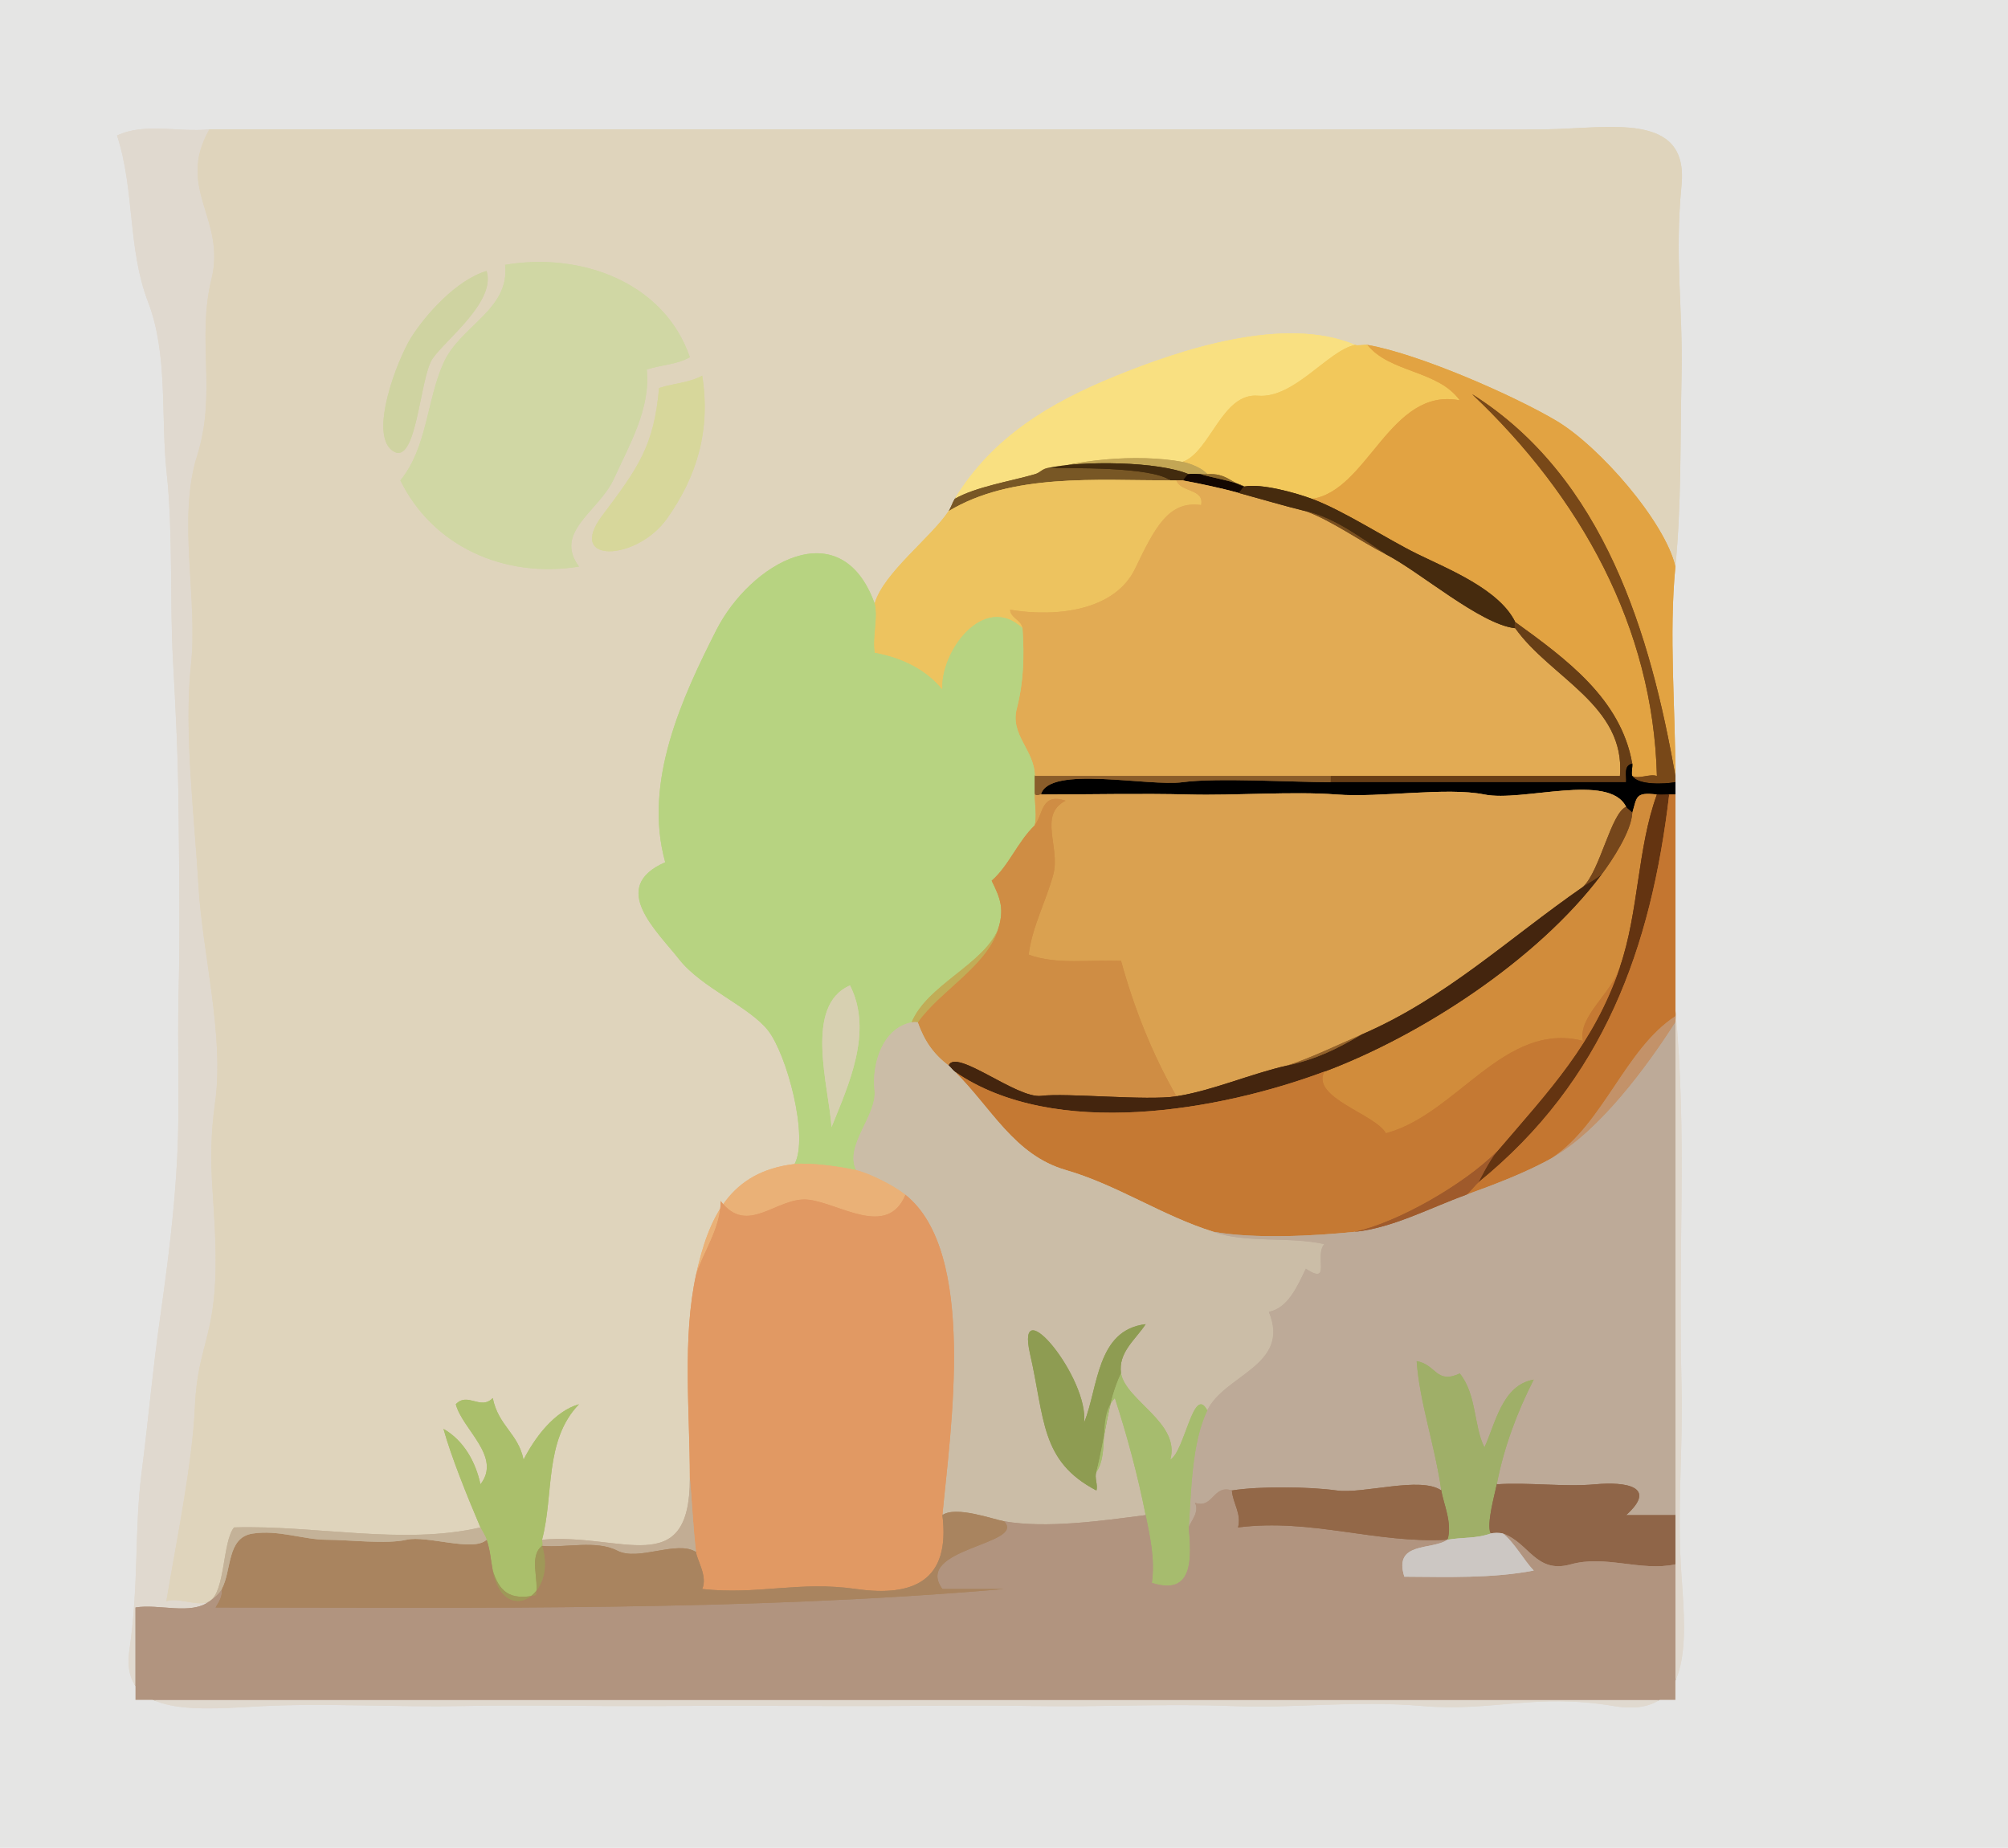 <svg xmlns="http://www.w3.org/2000/svg" xmlns:v="https://svgstorm.com"
viewBox = "0 0 326 300"
width="326"
height="300">
<g fill="None" fill-opacity="0.0" stroke="#E5E5E4" stroke-opacity="1.00" stroke-width="0.3"><path d="
M 0.00 300.00 
L 326.00 300.00
L 326.00 0.00
L 0.00 0.00
L 0.00 300.00
M 272.00 92.00 
C 270.93 103.10 272.00 114.84 272.00 126.00
C 272.00 126.50 272.00 127.00 272.00 127.00
C 272.00 127.50 272.00 128.50 272.00 129.00
C 272.00 140.67 272.00 152.33 272.00 164.00
C 272.92 173.51 273.10 183.70 273.00 194.00 C 272.90 204.30 272.75 214.52 273.00 225.00 C 273.25 235.48 272.23 245.25 273.00 256.00 C 273.77 266.75 274.75 279.14 262.00 277.00 C 249.25 274.86 242.45 277.96 231.00 277.00 C 219.55 276.04 210.90 277.41 200.00 277.00 C 189.10 276.59 178.64 277.18 168.00 277.00 C 157.36 276.82 147.45 277.04 137.00 277.00 C 126.55 276.96 116.34 276.94 106.00 277.00 C 95.66 277.06 85.24 276.79 75.00 277.00 C 64.76 277.21 52.98 276.52 43.00 277.00 C 33.02 277.48 19.40 279.20 21.00 268.00 C 22.60 256.80 21.78 248.55 23.00 239.00 C 24.22 229.45 24.69 223.18 25.99 213.99 C 27.29 204.80 28.34 196.49 28.78 187.78 C 29.21 179.07 28.77 170.39 29.00 161.00 C 29.23 151.61 29.09 141.45 29.00 132.00 C 28.91 122.55 28.57 116.30 28.07 106.92 C 27.56 97.53 28.09 86.24 27.07 76.93 C 26.06 67.61 27.34 57.60 24.02 48.98 C 20.71 40.35 21.89 30.86 19.00 22.00
C 23.52 19.87 29.06 21.52 34.00 21.00
C 44.33 21.00 54.67 21.00 65.00 21.00 C 75.33 21.00 85.67 21.00 96.00 21.00 C 106.33 21.00 116.68 21.01 127.00 21.00 C 137.32 20.99 147.69 21.01 158.00 21.00 C 168.31 20.99 178.72 21.02 189.00 21.00 C 199.28 20.98 209.78 21.06 220.00 21.00 C 230.22 20.94 240.92 21.12 251.00 21.00 C 261.08 20.88 274.15 17.98 273.00 30.00 C 271.85 42.02 273.24 49.81 273.00 61.00 C 272.76 72.19 272.99 81.79 272.00 92.00 Z"/>
</g>
<g fill="None" fill-opacity="0.0" stroke="#E0D9CF" stroke-opacity="1.00" stroke-width="0.3"><path d="
M 272.00 164.00 
C 272.00 164.50 272.00 165.00 272.00 165.00
C 272.00 165.50 272.00 166.00 272.00 166.00
C 272.00 192.67 272.00 219.33 272.00 246.00
C 272.00 248.67 272.00 251.33 272.00 254.00
C 272.00 261.33 272.00 268.67 272.00 276.00
C 188.67 276.00 105.33 276.00 22.00 276.00
C 22.00 271.00 22.00 266.00 22.00 261.00
C 25.83 260.37 30.99 262.28 34.00 260.00
C 32.24 261.00 28.91 259.25 27.00 260.00
C 28.61 250.39 31.24 237.70 31.65 228.31 C 32.05 218.91 34.85 217.12 35.00 206.00 C 35.14 194.87 33.42 189.74 34.93 178.93 C 36.44 168.12 32.82 154.50 32.22 143.78 C 31.62 133.06 29.83 118.81 31.00 108.00 C 32.17 97.19 28.77 84.21 32.00 74.00 C 35.23 63.79 31.91 55.20 34.33 45.33 C 36.74 35.46 28.51 30.65 34.00 21.00
C 29.06 21.52 23.52 19.87 19.00 22.00
C 21.89 30.86 20.71 40.35 24.02 48.98 C 27.34 57.60 26.06 67.61 27.07 76.93 C 28.09 86.24 27.56 97.53 28.07 106.92 C 28.57 116.30 28.91 122.55 29.00 132.00 C 29.09 141.45 29.23 151.61 29.00 161.00 C 28.77 170.39 29.21 179.07 28.78 187.78 C 28.34 196.49 27.29 204.80 25.99 213.99 C 24.69 223.18 24.22 229.45 23.00 239.00 C 21.78 248.55 22.60 256.80 21.00 268.00 C 19.40 279.20 33.02 277.48 43.00 277.00 C 52.98 276.52 64.76 277.21 75.00 277.00 C 85.24 276.79 95.66 277.06 106.00 277.00 C 116.34 276.94 126.55 276.96 137.00 277.00 C 147.45 277.04 157.36 276.82 168.00 277.00 C 178.64 277.18 189.10 276.59 200.00 277.00 C 210.90 277.41 219.55 276.04 231.00 277.00 C 242.45 277.96 249.25 274.86 262.00 277.00 C 274.75 279.14 273.77 266.75 273.00 256.00 C 272.23 245.25 273.25 235.48 273.00 225.00 C 272.75 214.52 272.90 204.30 273.00 194.00 C 273.10 183.70 272.92 173.51 272.00 164.00 Z"/>
</g>
<g fill="None" fill-opacity="0.0" stroke="#DFD4BC" stroke-opacity="1.00" stroke-width="0.3"><path d="
M 34.00 260.00 
C 36.58 258.53 36.12 250.26 38.00 248.00
C 51.18 247.60 65.43 250.92 78.00 248.00
C 75.84 242.93 73.22 236.42 72.00 232.00
C 75.34 233.90 77.25 237.46 78.00 241.00
C 81.52 236.51 75.07 232.11 74.00 228.00
C 75.94 225.95 78.00 229.04 80.00 227.00
C 80.93 231.55 84.11 232.69 85.00 237.00
C 86.83 233.40 90.03 229.12 94.00 228.00
C 88.32 233.89 89.95 242.65 88.00 250.00
C 100.81 248.84 112.00 256.79 112.00 240.00
C 112.00 229.24 110.76 217.27 113.00 207.00
C 115.04 197.64 118.52 190.21 129.00 189.00
C 131.35 184.59 127.73 171.18 124.69 167.31 C 121.66 163.44 113.86 160.37 110.25 155.75 C 106.64 151.14 98.74 144.04 108.00 140.00
C 104.36 126.96 110.79 113.16 116.30 102.30 C 121.82 91.45 136.53 82.85 142.00 98.00
C 143.39 93.08 151.12 87.31 154.00 83.00
C 154.42 82.37 154.62 81.62 155.00 81.00
C 161.14 70.91 170.58 65.35 181.08 61.08 C 191.57 56.80 208.53 51.13 220.00 56.00
C 220.42 56.18 221.51 55.92 222.00 56.00
C 230.33 57.45 245.68 64.17 252.68 68.32 C 259.68 72.48 270.33 84.72 272.00 92.00
C 272.99 81.79 272.76 72.19 273.00 61.00 C 273.24 49.81 271.85 42.02 273.00 30.00 C 274.15 17.98 261.08 20.88 251.00 21.00 C 240.92 21.12 230.22 20.94 220.00 21.00 C 209.78 21.06 199.28 20.98 189.00 21.00 C 178.72 21.02 168.31 20.99 158.00 21.00 C 147.69 21.01 137.32 20.99 127.00 21.00 C 116.68 21.01 106.33 21.00 96.00 21.00 C 85.67 21.00 75.33 21.00 65.00 21.00 C 54.67 21.00 44.33 21.00 34.00 21.00
C 28.51 30.65 36.74 35.46 34.33 45.33 C 31.91 55.20 35.23 63.79 32.00 74.00 C 28.77 84.21 32.17 97.19 31.00 108.00 C 29.83 118.81 31.62 133.06 32.22 143.78 C 32.82 154.50 36.44 168.12 34.93 178.93 C 33.42 189.74 35.14 194.87 35.00 206.00 C 34.85 217.12 32.05 218.91 31.65 228.31 C 31.24 237.70 28.61 250.39 27.00 260.00
C 28.91 259.25 32.24 261.00 34.00 260.00
M 112.00 58.00 
C 109.83 59.23 107.32 59.22 105.00 60.00
C 105.68 66.34 102.10 72.36 99.69 77.69 C 97.29 83.03 89.81 86.30 94.00 92.00
C 81.78 93.95 70.23 88.66 65.00 78.00
C 69.36 72.66 69.26 65.09 71.98 58.98 C 74.69 52.86 82.81 50.31 82.00 43.00
C 94.45 40.89 107.85 45.91 112.00 58.00
M 79.00 44.00 
C 80.53 49.00 72.36 55.12 70.23 58.23 C 68.10 61.34 67.69 75.91 63.75 73.20 C 59.82 70.48 64.52 58.35 66.77 54.77 C 69.02 51.20 74.07 45.44 79.00 44.00
M 114.00 61.00 
C 115.41 69.87 113.13 77.40 108.25 84.25 C 103.36 91.09 91.87 91.60 97.75 83.75 C 103.64 75.91 106.17 72.42 107.00 63.00
C 109.29 62.24 111.81 62.19 114.00 61.00 Z"/>
</g>
<g fill="None" fill-opacity="0.0" stroke="#D0D7A4" stroke-opacity="1.00" stroke-width="0.3"><path d="
M 112.00 58.00 
C 107.85 45.91 94.45 40.89 82.00 43.00
C 82.81 50.31 74.69 52.86 71.98 58.98 C 69.26 65.09 69.36 72.66 65.00 78.00
C 70.23 88.66 81.78 93.95 94.00 92.00
C 89.81 86.30 97.29 83.03 99.69 77.69 C 102.10 72.36 105.68 66.34 105.00 60.00
C 107.32 59.22 109.83 59.23 112.00 58.00 Z"/>
</g>
<g fill="None" fill-opacity="0.0" stroke="#CFD3A1" stroke-opacity="1.00" stroke-width="0.3"><path d="
M 79.00 44.00 
C 74.07 45.44 69.02 51.20 66.77 54.77 C 64.52 58.35 59.82 70.48 63.75 73.20 C 67.69 75.91 68.10 61.34 70.23 58.23 C 72.36 55.12 80.53 49.00 79.00 44.00 Z"/>
</g>
<g fill="None" fill-opacity="0.0" stroke="#F9E081" stroke-opacity="1.00" stroke-width="0.3"><path d="
M 155.00 81.00 
C 158.43 79.03 164.12 78.13 168.00 77.00
C 174.06 74.65 184.55 73.62 192.00 75.00
C 196.54 73.32 198.38 63.75 204.25 64.25 C 210.12 64.74 215.56 56.94 220.00 56.00
C 208.53 51.13 191.57 56.80 181.08 61.08 C 170.58 65.35 161.14 70.91 155.00 81.00 Z"/>
</g>
<g fill="None" fill-opacity="0.0" stroke="#F2C85B" stroke-opacity="1.00" stroke-width="0.3"><path d="
M 192.00 75.00 
C 193.25 75.23 195.31 76.06 196.00 77.00
C 199.01 76.77 199.86 78.38 202.00 79.00
C 204.78 78.45 210.40 80.03 213.00 81.00
C 222.11 79.68 225.67 62.79 237.00 65.00
C 233.43 60.07 225.68 60.56 222.00 56.00
C 221.51 55.92 220.42 56.18 220.00 56.00
C 215.56 56.94 210.12 64.74 204.25 64.25 C 198.38 63.75 196.54 73.32 192.00 75.00 Z"/>
</g>
<g fill="None" fill-opacity="0.0" stroke="#E2A342" stroke-opacity="1.00" stroke-width="0.3"><path d="
M 213.00 81.00 
C 218.23 82.95 225.02 87.44 230.07 89.93 C 235.13 92.41 243.40 95.68 246.00 101.00
C 254.28 107.00 263.17 113.49 265.00 124.00
C 265.08 124.49 264.77 125.65 265.00 126.00
C 266.03 126.56 267.90 125.57 269.00 126.00
C 268.40 101.81 256.58 80.62 239.00 64.00
C 260.53 77.58 268.00 103.22 272.00 126.00
C 272.00 114.84 270.93 103.10 272.00 92.00
C 270.33 84.72 259.68 72.48 252.68 68.32 C 245.68 64.17 230.33 57.45 222.00 56.00
C 225.68 60.56 233.43 60.07 237.00 65.00
C 225.67 62.79 222.11 79.68 213.00 81.00 Z"/>
</g>
<g fill="None" fill-opacity="0.0" stroke="#D7D79B" stroke-opacity="1.00" stroke-width="0.3"><path d="
M 114.00 61.00 
C 111.81 62.19 109.29 62.24 107.00 63.00
C 106.17 72.42 103.64 75.91 97.75 83.75 C 91.87 91.60 103.36 91.09 108.25 84.25 C 113.13 77.40 115.41 69.87 114.00 61.00 Z"/>
</g>
<g fill="None" fill-opacity="0.0" stroke="#784818" stroke-opacity="1.00" stroke-width="0.3"><path d="
M 265.00 126.00 
C 265.98 127.51 270.24 127.32 272.00 127.00
C 272.00 127.00 272.00 126.50 272.00 126.00
C 268.00 103.22 260.53 77.58 239.00 64.00
C 256.58 80.62 268.40 101.81 269.00 126.00
C 267.90 125.57 266.03 126.56 265.00 126.00 Z"/>
</g>
<g fill="None" fill-opacity="0.0" stroke="#C3A655" stroke-opacity="1.00" stroke-width="0.3"><path d="
M 168.00 77.00 
C 168.80 76.77 169.15 76.18 170.00 76.00
C 175.81 74.76 188.09 74.91 193.00 77.00
C 193.47 76.88 194.50 77.00 195.00 77.00
C 195.50 77.00 196.00 77.00 196.00 77.00
C 195.31 76.06 193.25 75.23 192.00 75.00
C 184.55 73.62 174.06 74.65 168.00 77.00 Z"/>
</g>
<g fill="None" fill-opacity="0.0" stroke="#785725" stroke-opacity="1.00" stroke-width="0.3"><path d="
M 168.00 77.00 
C 164.12 78.13 158.43 79.03 155.00 81.00
C 154.62 81.62 154.42 82.37 154.00 83.00
C 164.21 76.81 178.00 78.00 190.00 78.00
C 186.93 75.73 173.65 76.03 170.00 76.00
C 169.15 76.18 168.80 76.77 168.00 77.00 Z"/>
</g>
<g fill="None" fill-opacity="0.0" stroke="#422B0E" stroke-opacity="1.00" stroke-width="0.3"><path d="
M 190.00 78.00 
C 190.50 78.00 191.00 78.00 191.00 78.00
C 191.50 78.00 192.00 78.00 192.00 78.00
C 192.26 77.88 192.65 77.09 193.00 77.00
C 188.09 74.91 175.81 74.76 170.00 76.00
C 173.65 76.03 186.93 75.73 190.00 78.00 Z"/>
</g>
<g fill="None" fill-opacity="0.0" stroke="#140701" stroke-opacity="1.00" stroke-width="0.3"><path d="
M 192.00 78.00 
C 194.93 78.55 198.08 79.21 201.00 80.00
C 201.34 79.99 201.78 79.04 202.00 79.00
C 200.65 78.16 196.38 77.48 195.00 77.00
C 194.50 77.00 193.47 76.88 193.00 77.00
C 192.65 77.09 192.26 77.88 192.00 78.00 Z"/>
</g>
<g fill="None" fill-opacity="0.0" stroke="#8A672A" stroke-opacity="1.00" stroke-width="0.3"><path d="
M 202.00 79.00 
C 199.86 78.38 199.01 76.77 196.00 77.00
C 196.00 77.00 195.50 77.00 195.00 77.00
C 196.38 77.48 200.65 78.16 202.00 79.00 Z"/>
</g>
<g fill="None" fill-opacity="0.0" stroke="#EDC35F" stroke-opacity="1.00" stroke-width="0.3"><path d="
M 154.00 83.00 
C 151.12 87.31 143.39 93.08 142.00 98.00
C 142.56 100.54 141.58 103.43 142.00 106.00
C 146.72 106.86 150.51 108.91 153.00 112.00
C 152.61 105.81 159.72 96.14 166.00 102.00
C 165.91 100.73 164.00 100.30 164.00 99.00
C 171.66 100.28 181.06 99.09 184.30 92.30 C 187.55 85.52 189.78 81.27 195.00 82.00
C 195.57 79.32 191.64 79.96 191.00 78.00
C 191.00 78.00 190.50 78.00 190.00 78.00
C 178.00 78.00 164.21 76.81 154.00 83.00 Z"/>
</g>
<g fill="None" fill-opacity="0.0" stroke="#E2AB54" stroke-opacity="1.00" stroke-width="0.3"><path d="
M 166.00 102.00 
C 166.32 106.58 166.18 110.79 165.07 115.07 C 163.96 119.36 167.98 121.81 168.00 126.00
C 184.00 126.00 200.00 126.00 216.00 126.00
C 231.67 126.00 247.33 126.00 263.00 126.00
C 263.95 114.52 251.70 110.05 246.00 102.00
C 240.34 101.40 230.50 92.81 225.00 90.00
C 220.91 87.91 216.02 84.43 212.00 83.00
C 208.32 82.10 204.31 80.90 201.00 80.00
C 198.08 79.21 194.93 78.55 192.00 78.00
C 192.00 78.00 191.50 78.00 191.00 78.00
C 191.64 79.96 195.57 79.32 195.00 82.00
C 189.78 81.27 187.55 85.52 184.30 92.30 C 181.06 99.09 171.66 100.28 164.00 99.00
C 164.00 100.30 165.91 100.73 166.00 102.00 Z"/>
</g>
<g fill="None" fill-opacity="0.0" stroke="#462B0E" stroke-opacity="1.00" stroke-width="0.3"><path d="
M 201.00 80.00 
C 204.31 80.90 208.32 82.10 212.00 83.00
C 216.97 84.21 220.98 87.43 225.00 90.00
C 230.50 92.81 240.34 101.40 246.00 102.00
C 245.80 101.60 246.00 101.00 246.00 101.00
C 243.40 95.68 235.13 92.41 230.07 89.93 C 225.02 87.44 218.23 82.95 213.00 81.00
C 210.40 80.03 204.78 78.45 202.00 79.00
C 201.78 79.04 201.34 79.99 201.00 80.00 Z"/>
</g>
<g fill="None" fill-opacity="0.0" stroke="#784E1F" stroke-opacity="1.00" stroke-width="0.3"><path d="
M 225.00 90.00 
C 220.98 87.43 216.97 84.21 212.00 83.00
C 216.02 84.43 220.91 87.91 225.00 90.00 Z"/>
</g>
<g fill="None" fill-opacity="0.0" stroke="#B7D381" stroke-opacity="1.00" stroke-width="0.3"><path d="
M 129.00 189.00 
C 131.32 188.73 136.51 189.40 139.00 190.00
C 137.03 185.93 142.43 181.17 141.98 176.98 C 141.52 172.78 143.26 166.92 148.00 166.00
C 150.51 159.97 159.48 156.68 162.00 151.00
C 163.08 147.73 162.49 145.98 161.00 143.00
C 163.78 140.58 165.21 136.68 168.00 134.00
C 168.35 132.53 168.00 130.52 168.00 129.00
C 168.00 128.00 168.01 127.00 168.00 126.00
C 167.98 121.81 163.96 119.36 165.07 115.07 C 166.18 110.79 166.32 106.58 166.00 102.00
C 159.72 96.14 152.61 105.81 153.00 112.00
C 150.51 108.91 146.72 106.86 142.00 106.00
C 141.58 103.43 142.56 100.54 142.00 98.00
C 136.53 82.85 121.82 91.45 116.30 102.30 C 110.79 113.16 104.36 126.96 108.00 140.00
C 98.74 144.04 106.64 151.14 110.25 155.75 C 113.86 160.37 121.66 163.44 124.69 167.31 C 127.73 171.18 131.35 184.59 129.00 189.00
M 138.00 160.00 
C 141.79 167.50 137.77 176.11 135.00 183.00
C 134.56 176.33 130.47 163.26 138.00 160.00 Z"/>
</g>
<g fill="None" fill-opacity="0.0" stroke="#673E16" stroke-opacity="1.00" stroke-width="0.3"><path d="
M 246.00 102.00 
C 251.70 110.05 263.95 114.52 263.00 126.00
C 247.33 126.00 231.67 126.00 216.00 126.00
C 216.04 126.00 216.00 127.00 216.00 127.00
C 232.00 127.00 248.00 127.00 264.00 127.00
C 264.11 126.00 263.53 124.27 265.00 124.00
C 263.17 113.49 254.28 107.00 246.00 101.00
C 246.00 101.00 245.80 101.60 246.00 102.00 Z"/>
</g>
<g fill="None" fill-opacity="0.0" stroke="#000000" stroke-opacity="1.00" stroke-width="0.3"><path d="
M 216.00 127.00 
C 209.84 127.00 197.55 126.25 192.00 127.00 C 186.45 127.75 170.28 124.20 169.00 129.00
C 176.67 129.00 185.44 128.80 193.00 129.00 C 200.56 129.20 209.84 128.45 217.00 129.00 C 224.16 129.55 234.80 127.75 241.00 129.00 C 247.20 130.25 261.22 125.40 264.00 131.00
C 264.17 131.33 265.01 131.85 265.00 132.00
C 265.79 129.39 265.44 128.58 269.00 129.00
C 269.49 129.06 270.50 129.00 271.00 129.00
C 271.50 129.00 272.00 129.00 272.00 129.00
C 272.00 128.50 272.00 127.50 272.00 127.00
C 270.24 127.32 265.98 127.51 265.00 126.00
C 264.77 125.65 265.08 124.49 265.00 124.00
C 263.53 124.27 264.11 126.00 264.00 127.00
C 248.00 127.00 232.00 127.00 216.00 127.00 Z"/>
</g>
<g fill="None" fill-opacity="0.0" stroke="#8A5D2A" stroke-opacity="1.00" stroke-width="0.3"><path d="
M 168.00 129.00 
C 168.27 129.25 169.00 129.00 169.00 129.00
C 170.28 124.20 186.45 127.75 192.00 127.00 C 197.55 126.25 209.84 127.00 216.00 127.00
C 216.00 127.00 216.04 126.00 216.00 126.00
C 200.00 126.00 184.00 126.00 168.00 126.00
C 168.01 127.00 168.00 128.00 168.00 129.00 Z"/>
</g>
<g fill="None" fill-opacity="0.0" stroke="#DAA150" stroke-opacity="1.00" stroke-width="0.3"><path d="
M 168.00 134.00 
C 169.41 132.11 169.03 128.69 173.00 130.00
C 168.51 132.33 172.20 137.59 171.00 142.00 C 169.80 146.41 167.60 150.37 167.00 155.00
C 171.63 156.71 176.99 155.76 182.00 156.00
C 184.12 163.67 187.02 171.05 191.00 178.00
C 196.93 177.06 203.05 174.34 209.00 173.00
C 212.71 171.83 217.18 169.65 221.00 168.00
C 234.77 162.06 244.80 152.46 257.00 144.00
C 259.78 141.38 261.54 132.02 264.00 131.00
C 261.22 125.40 247.20 130.25 241.00 129.00 C 234.80 127.75 224.16 129.55 217.00 129.00 C 209.84 128.45 200.56 129.20 193.00 129.00 C 185.44 128.80 176.67 129.00 169.00 129.00
C 169.00 129.00 168.27 129.25 168.00 129.00
C 168.00 130.52 168.35 132.53 168.00 134.00 Z"/>
</g>
<g fill="None" fill-opacity="0.0" stroke="#D18C3B" stroke-opacity="1.00" stroke-width="0.3"><path d="
M 265.00 132.00 
C 264.84 135.00 261.71 139.72 260.00 142.00
C 249.49 155.99 230.46 168.22 215.00 174.00
C 212.81 178.23 223.32 180.91 225.00 184.00
C 236.55 180.93 244.20 165.75 257.00 169.00
C 256.13 165.10 261.68 161.24 263.00 157.00
C 266.07 148.03 265.82 137.69 269.00 129.00
C 265.44 128.58 265.79 129.39 265.00 132.00 Z"/>
</g>
<g fill="None" fill-opacity="0.0" stroke="#643411" stroke-opacity="1.00" stroke-width="0.3"><path d="
M 263.00 157.00 
C 258.73 169.49 251.67 176.86 243.00 187.00
C 241.78 188.42 240.12 191.82 240.00 192.00
C 260.41 175.44 268.06 153.90 271.00 129.00
C 270.50 129.00 269.49 129.06 269.00 129.00
C 265.82 137.69 266.07 148.03 263.00 157.00 Z"/>
</g>
<g fill="None" fill-opacity="0.0" stroke="#C47630" stroke-opacity="1.00" stroke-width="0.3"><path d="
M 240.00 192.00 
C 239.46 192.44 238.57 193.67 238.00 194.00
C 242.47 192.39 247.88 190.34 252.00 188.00
C 260.37 182.37 263.92 170.26 272.00 165.00
C 272.00 165.00 272.00 164.50 272.00 164.00
C 272.00 152.33 272.00 140.67 272.00 129.00
C 272.00 129.00 271.50 129.00 271.00 129.00
C 268.06 153.90 260.41 175.44 240.00 192.00 Z"/>
</g>
<g fill="None" fill-opacity="0.0" stroke="#CF8D44" stroke-opacity="1.00" stroke-width="0.3"><path d="
M 168.00 134.00 
C 165.21 136.68 163.78 140.58 161.00 143.00
C 162.49 145.98 163.08 147.73 162.00 151.00
C 160.02 156.99 152.54 160.93 149.00 166.00
C 150.04 168.91 151.46 171.09 154.00 173.00
C 155.21 170.14 165.08 178.44 169.07 177.93 C 173.07 177.41 186.22 178.76 191.00 178.00
C 187.02 171.05 184.12 163.67 182.00 156.00
C 176.99 155.76 171.63 156.71 167.00 155.00
C 167.60 150.37 169.80 146.41 171.00 142.00 C 172.20 137.59 168.51 132.33 173.00 130.00
C 169.03 128.69 169.41 132.11 168.00 134.00 Z"/>
</g>
<g fill="None" fill-opacity="0.0" stroke="#75461B" stroke-opacity="1.00" stroke-width="0.3"><path d="
M 257.00 144.00 
C 257.88 143.39 259.28 142.70 260.00 142.00
C 261.71 139.72 264.84 135.00 265.00 132.00
C 265.01 131.85 264.17 131.33 264.00 131.00
C 261.54 132.02 259.78 141.38 257.00 144.00 Z"/>
</g>
<g fill="None" fill-opacity="0.0" stroke="#44250E" stroke-opacity="1.00" stroke-width="0.3"><path d="
M 257.00 144.00 
C 244.80 152.46 234.77 162.06 221.00 168.00
C 216.88 170.39 213.81 171.92 209.00 173.00
C 203.05 174.34 196.93 177.06 191.00 178.00
C 186.22 178.76 173.07 177.41 169.07 177.93 C 165.08 178.44 155.21 170.14 154.00 173.00
C 154.27 173.20 154.70 173.79 155.00 174.00
C 171.18 185.15 198.10 180.31 215.00 174.00
C 230.46 168.22 249.49 155.99 260.00 142.00
C 259.28 142.70 257.88 143.39 257.00 144.00 Z"/>
</g>
<g fill="None" fill-opacity="0.0" stroke="#C1AD57" stroke-opacity="1.00" stroke-width="0.3"><path d="
M 148.00 166.00 
C 148.48 165.91 149.00 166.00 149.00 166.00
C 152.54 160.93 160.02 156.99 162.00 151.00
C 159.48 156.68 150.51 159.97 148.00 166.00 Z"/>
</g>
<g fill="None" fill-opacity="0.0" stroke="#C57933" stroke-opacity="1.00" stroke-width="0.3"><path d="
M 215.00 174.00 
C 198.10 180.31 171.18 185.15 155.00 174.00
C 160.90 179.79 164.61 187.54 173.03 189.97 C 181.44 192.41 188.66 197.40 197.00 200.00
C 203.70 201.18 213.22 200.70 220.00 200.00
C 226.97 198.46 237.68 192.32 243.00 187.00
C 251.67 176.86 258.73 169.49 263.00 157.00
C 261.68 161.24 256.13 165.10 257.00 169.00
C 244.20 165.75 236.55 180.93 225.00 184.00
C 223.32 180.91 212.81 178.23 215.00 174.00 Z"/>
</g>
<g fill="None" fill-opacity="0.0" stroke="#D7D0B1" stroke-opacity="1.00" stroke-width="0.3"><path d="
M 138.00 160.00 
C 130.47 163.26 134.56 176.33 135.00 183.00
C 137.77 176.11 141.79 167.50 138.00 160.00 Z"/>
</g>
<g fill="None" fill-opacity="0.0" stroke="#C39269" stroke-opacity="1.00" stroke-width="0.3"><path d="
M 252.00 188.00 
C 259.82 183.55 267.53 172.99 272.00 166.00
C 272.00 166.00 272.00 165.50 272.00 165.00
C 263.92 170.26 260.37 182.37 252.00 188.00 Z"/>
</g>
<g fill="None" fill-opacity="0.0" stroke="#CBBDA7" stroke-opacity="1.00" stroke-width="0.3"><path d="
M 139.00 190.00 
C 141.26 190.54 145.12 192.50 147.00 194.00
C 158.66 203.30 154.31 232.04 153.00 246.00
C 155.19 244.45 161.31 246.71 163.00 247.00
C 169.90 248.20 178.76 246.94 186.00 246.00
C 184.70 239.48 183.01 233.17 181.00 227.00
C 178.12 230.00 180.20 235.88 178.00 239.00
C 177.63 239.84 178.29 241.13 178.00 242.00
C 168.90 237.23 169.66 230.48 167.22 219.78 C 164.79 209.07 176.83 223.79 176.00 231.00
C 178.32 225.31 178.00 215.94 186.00 215.00
C 184.33 217.54 181.51 219.58 182.00 223.00
C 182.83 227.46 191.68 231.01 190.00 237.00
C 192.36 235.62 193.77 224.72 196.00 229.00
C 198.77 223.21 209.60 221.70 206.00 213.00
C 209.11 212.37 210.60 208.90 212.00 206.00
C 216.23 208.76 213.34 203.90 215.00 202.00
C 209.26 200.72 202.19 201.91 197.00 200.00
C 188.66 197.40 181.44 192.41 173.03 189.97 C 164.61 187.54 160.90 179.79 155.00 174.00
C 154.70 173.79 154.27 173.20 154.00 173.00
C 151.46 171.09 150.04 168.91 149.00 166.00
C 149.00 166.00 148.48 165.91 148.00 166.00
C 143.26 166.92 141.52 172.78 141.98 176.98 C 142.43 181.17 137.03 185.93 139.00 190.00 Z"/>
</g>
<g fill="None" fill-opacity="0.0" stroke="#BDAA98" stroke-opacity="1.00" stroke-width="0.3"><path d="
M 252.00 188.00 
C 247.88 190.34 242.47 192.39 238.00 194.00
C 232.31 196.05 226.11 199.37 220.00 200.00
C 213.22 200.70 203.70 201.18 197.00 200.00
C 202.19 201.91 209.26 200.72 215.00 202.00
C 213.34 203.90 216.23 208.76 212.00 206.00
C 210.60 208.90 209.11 212.37 206.00 213.00
C 209.60 221.70 198.77 223.21 196.00 229.00
C 193.47 234.28 193.40 242.10 193.00 248.00
C 193.21 247.13 194.82 245.51 194.00 244.00
C 196.97 245.04 196.94 240.97 200.00 242.00
C 204.51 241.28 212.63 241.39 217.00 242.00 C 221.37 242.61 230.63 239.64 234.00 242.00
C 232.94 234.61 230.43 227.50 230.00 221.00
C 233.22 221.57 233.14 224.80 237.00 223.00
C 239.78 226.49 239.24 231.56 241.00 235.00
C 242.81 231.09 243.87 224.89 249.00 224.00
C 246.30 229.29 244.15 235.03 243.00 241.00
C 248.09 240.65 253.99 241.46 259.00 241.00 C 264.01 240.54 269.14 241.40 264.00 246.00
C 266.67 246.00 269.33 246.00 272.00 246.00
C 272.00 219.33 272.00 192.67 272.00 166.00
C 267.53 172.99 259.82 183.55 252.00 188.00 Z"/>
</g>
<g fill="None" fill-opacity="0.0" stroke="#93622B" stroke-opacity="1.00" stroke-width="0.3"><path d="
M 209.00 173.00 
C 213.81 171.92 216.88 170.39 221.00 168.00
C 217.18 169.65 212.71 171.83 209.00 173.00 Z"/>
</g>
<g fill="None" fill-opacity="0.0" stroke="#9F5A2B" stroke-opacity="1.00" stroke-width="0.3"><path d="
M 220.00 200.00 
C 226.11 199.37 232.31 196.05 238.00 194.00
C 238.57 193.67 239.46 192.44 240.00 192.00
C 240.12 191.82 241.78 188.42 243.00 187.00
C 237.68 192.32 226.97 198.46 220.00 200.00 Z"/>
</g>
<g fill="None" fill-opacity="0.0" stroke="#EAB177" stroke-opacity="1.00" stroke-width="0.3"><path d="
M 113.00 207.00 
C 114.15 203.32 117.04 199.36 117.00 195.00
C 121.38 200.80 126.17 194.23 131.23 194.79 C 136.28 195.35 144.04 201.10 147.00 194.00
C 145.12 192.50 141.26 190.54 139.00 190.00
C 136.51 189.40 131.32 188.73 129.00 189.00
C 118.52 190.21 115.04 197.64 113.00 207.00 Z"/>
</g>
<g fill="None" fill-opacity="0.0" stroke="#E19963" stroke-opacity="1.00" stroke-width="0.3"><path d="
M 113.00 207.00 
C 110.76 217.27 112.00 229.24 112.00 240.00
C 112.31 243.22 112.54 248.22 113.00 252.00
C 113.16 253.34 114.92 255.97 114.00 258.00
C 123.12 259.00 129.62 256.66 139.00 258.00 C 148.38 259.34 154.32 256.59 153.00 246.00
C 154.31 232.04 158.66 203.30 147.00 194.00
C 144.04 201.10 136.28 195.35 131.23 194.79 C 126.17 194.23 121.38 200.80 117.00 195.00
C 117.04 199.36 114.15 203.32 113.00 207.00 Z"/>
</g>
<g fill="None" fill-opacity="0.0" stroke="#8E9C52" stroke-opacity="1.00" stroke-width="0.3"><path d="
M 178.00 239.00 
C 179.56 232.87 179.76 227.74 182.00 223.00
C 181.51 219.58 184.33 217.54 186.00 215.00
C 178.00 215.94 178.32 225.31 176.00 231.00
C 176.83 223.79 164.79 209.07 167.22 219.78 C 169.66 230.48 168.90 237.23 178.00 242.00
C 178.29 241.13 177.63 239.84 178.00 239.00 Z"/>
</g>
<g fill="None" fill-opacity="0.0" stroke="#9FAF68" stroke-opacity="1.00" stroke-width="0.3"><path d="
M 234.00 242.00 
C 234.29 244.02 235.85 247.29 235.00 250.00
C 237.60 249.56 239.53 249.85 242.00 249.00
C 241.31 247.37 242.66 242.75 243.00 241.00
C 244.15 235.03 246.30 229.29 249.00 224.00
C 243.87 224.89 242.81 231.09 241.00 235.00
C 239.24 231.56 239.78 226.49 237.00 223.00
C 233.14 224.80 233.22 221.57 230.00 221.00
C 230.43 227.50 232.94 234.61 234.00 242.00 Z"/>
</g>
<g fill="None" fill-opacity="0.0" stroke="#A6BC6E" stroke-opacity="1.00" stroke-width="0.3"><path d="
M 178.00 239.00 
C 180.20 235.88 178.12 230.00 181.00 227.00
C 183.01 233.17 184.70 239.48 186.00 246.00
C 186.69 249.47 187.55 253.19 187.00 257.00
C 193.86 259.22 193.41 252.82 193.00 248.00
C 193.40 242.10 193.47 234.28 196.00 229.00
C 193.77 224.72 192.36 235.62 190.00 237.00
C 191.68 231.01 182.83 227.46 182.00 223.00
C 179.76 227.74 179.56 232.87 178.00 239.00 Z"/>
</g>
<g fill="None" fill-opacity="0.0" stroke="#AABF6B" stroke-opacity="1.00" stroke-width="0.3"><path d="
M 78.00 248.00 
C 78.24 248.55 78.72 249.18 79.00 250.00
C 79.61 251.79 79.63 253.11 80.00 255.00
C 81.05 258.34 82.69 259.93 87.00 259.00
C 87.56 256.48 85.81 252.70 88.00 251.00
C 88.24 250.68 88.00 250.00 88.00 250.00
C 89.95 242.65 88.32 233.89 94.00 228.00
C 90.03 229.12 86.83 233.40 85.00 237.00
C 84.11 232.69 80.93 231.55 80.00 227.00
C 78.00 229.04 75.94 225.95 74.00 228.00
C 75.07 232.11 81.52 236.51 78.00 241.00
C 77.25 237.46 75.34 233.90 72.00 232.00
C 73.22 236.42 75.84 242.93 78.00 248.00 Z"/>
</g>
<g fill="None" fill-opacity="0.0" stroke="#C2AD94" stroke-opacity="1.00" stroke-width="0.3"><path d="
M 88.00 250.00 
C 88.00 250.00 88.24 250.68 88.00 251.00
C 91.88 251.35 96.78 250.01 100.22 251.78 C 103.66 253.55 109.92 250.01 113.00 252.00
C 112.54 248.22 112.31 243.22 112.00 240.00
C 112.00 256.79 100.81 248.84 88.00 250.00 Z"/>
</g>
<g fill="None" fill-opacity="0.0" stroke="#8F6548" stroke-opacity="1.00" stroke-width="0.3"><path d="
M 242.00 249.00 
C 242.45 248.85 243.55 248.85 244.00 249.00
C 248.26 250.47 249.31 255.58 255.00 254.00 C 260.69 252.42 266.32 255.19 272.00 254.00
C 272.00 251.33 272.00 248.67 272.00 246.00
C 269.33 246.00 266.67 246.00 264.00 246.00
C 269.14 241.40 264.01 240.54 259.00 241.00 C 253.99 241.46 248.09 240.65 243.00 241.00
C 242.66 242.75 241.31 247.37 242.00 249.00 Z"/>
</g>
<g fill="None" fill-opacity="0.0" stroke="#B1947F" stroke-opacity="1.00" stroke-width="0.3"><path d="
M 193.00 248.00 
C 193.41 252.82 193.86 259.22 187.00 257.00
C 187.55 253.19 186.69 249.47 186.00 246.00
C 178.76 246.94 169.90 248.20 163.00 247.00
C 166.74 250.80 148.17 251.36 153.00 258.00
C 156.33 258.00 159.67 258.00 163.00 258.00
C 121.39 261.59 77.86 261.04 35.00 261.00
C 35.57 260.06 36.15 259.18 36.00 258.00
C 35.63 258.68 34.69 259.50 34.00 260.00
C 30.99 262.28 25.83 260.37 22.00 261.00
C 22.00 266.00 22.00 271.00 22.00 276.00
C 105.33 276.00 188.67 276.00 272.00 276.00
C 272.00 268.67 272.00 261.33 272.00 254.00
C 266.32 255.19 260.69 252.42 255.00 254.00 C 249.31 255.58 248.26 250.47 244.00 249.00
C 245.86 250.44 247.40 253.34 249.00 255.00
C 242.26 256.29 235.08 256.04 228.00 256.00
C 226.16 250.22 232.53 251.75 235.00 250.00
C 223.32 250.64 212.93 246.49 201.00 248.00
C 201.59 245.73 200.15 244.10 200.00 242.00
C 196.94 240.97 196.97 245.04 194.00 244.00
C 194.82 245.51 193.21 247.13 193.00 248.00 Z"/>
</g>
<g fill="None" fill-opacity="0.0" stroke="#936848" stroke-opacity="1.00" stroke-width="0.3"><path d="
M 235.00 250.00 
C 235.85 247.29 234.29 244.02 234.00 242.00
C 230.63 239.64 221.37 242.61 217.00 242.00 C 212.63 241.39 204.51 241.28 200.00 242.00
C 200.15 244.10 201.59 245.73 201.00 248.00
C 212.93 246.49 223.32 250.64 235.00 250.00 Z"/>
</g>
<g fill="None" fill-opacity="0.0" stroke="#A9845F" stroke-opacity="1.00" stroke-width="0.3"><path d="
M 113.00 252.00 
C 109.92 250.01 103.66 253.55 100.22 251.78 C 96.78 250.01 91.88 251.35 88.00 251.00
C 90.57 259.17 81.81 264.22 80.00 255.00
C 79.63 253.11 79.61 251.79 79.00 250.00
C 76.85 252.04 69.29 249.24 66.00 250.00 C 62.71 250.76 56.73 250.01 53.00 250.00 C 49.27 249.99 45.21 248.35 41.00 249.00 C 36.79 249.65 37.65 254.95 36.00 258.00
C 36.15 259.18 35.57 260.06 35.00 261.00
C 77.86 261.04 121.39 261.59 163.00 258.00
C 159.67 258.00 156.33 258.00 153.00 258.00
C 148.17 251.36 166.74 250.80 163.00 247.00
C 161.31 246.71 155.19 244.45 153.00 246.00
C 154.32 256.59 148.38 259.34 139.00 258.00 C 129.62 256.66 123.12 259.00 114.00 258.00
C 114.92 255.97 113.16 253.34 113.00 252.00 Z"/>
</g>
<g fill="None" fill-opacity="0.0" stroke="#C4B298" stroke-opacity="1.00" stroke-width="0.3"><path d="
M 34.00 260.00 
C 34.69 259.50 35.63 258.68 36.00 258.00
C 37.65 254.95 36.79 249.65 41.00 249.00 C 45.21 248.35 49.27 249.99 53.00 250.00 C 56.73 250.01 62.71 250.76 66.00 250.00 C 69.29 249.24 76.85 252.04 79.00 250.00
C 78.72 249.18 78.24 248.55 78.00 248.00
C 65.43 250.92 51.18 247.60 38.00 248.00
C 36.12 250.26 36.58 258.53 34.00 260.00 Z"/>
</g>
<g fill="None" fill-opacity="0.0" stroke="#CCC7C3" stroke-opacity="1.00" stroke-width="0.3"><path d="
M 235.00 250.00 
C 232.53 251.75 226.16 250.22 228.00 256.00
C 235.08 256.04 242.26 256.29 249.00 255.00
C 247.40 253.34 245.86 250.44 244.00 249.00
C 243.55 248.85 242.45 248.85 242.00 249.00
C 239.53 249.85 237.60 249.56 235.00 250.00 Z"/>
</g>
<g fill="None" fill-opacity="0.0" stroke="#9F9858" stroke-opacity="1.00" stroke-width="0.3"><path d="
M 80.00 255.00 
C 81.81 264.22 90.57 259.17 88.00 251.00
C 85.81 252.70 87.56 256.48 87.00 259.00
C 82.69 259.93 81.05 258.34 80.00 255.00 Z"/>
</g>
<g fill="#E5E5E4" fill-opacity="1.00" stroke="None">
<path d="
M 0.00 300.00 
L 326.00 300.00
L 326.00 0.00
L 0.00 0.00
L 0.00 300.00
M 272.00 92.00 
C 270.93 103.10 272.00 114.84 272.00 126.00
C 272.00 126.50 272.00 127.00 272.00 127.00
C 272.00 127.50 272.00 128.50 272.00 129.00
C 272.00 140.67 272.00 152.33 272.00 164.00
C 272.92 173.51 273.10 183.70 273.00 194.00 C 272.90 204.30 272.75 214.52 273.00 225.00 C 273.25 235.48 272.23 245.25 273.00 256.00 C 273.77 266.75 274.75 279.14 262.00 277.00 C 249.25 274.86 242.45 277.96 231.00 277.00 C 219.55 276.04 210.90 277.41 200.00 277.00 C 189.10 276.59 178.64 277.18 168.00 277.00 C 157.36 276.82 147.45 277.04 137.00 277.00 C 126.55 276.96 116.34 276.94 106.00 277.00 C 95.66 277.06 85.24 276.79 75.00 277.00 C 64.76 277.21 52.98 276.52 43.00 277.00 C 33.02 277.48 19.40 279.20 21.00 268.00 C 22.60 256.80 21.78 248.55 23.00 239.00 C 24.22 229.45 24.69 223.18 25.99 213.99 C 27.29 204.80 28.34 196.49 28.78 187.78 C 29.21 179.07 28.77 170.39 29.00 161.00 C 29.23 151.61 29.09 141.45 29.00 132.00 C 28.91 122.55 28.57 116.30 28.07 106.92 C 27.56 97.53 28.09 86.24 27.07 76.93 C 26.06 67.61 27.34 57.60 24.02 48.98 C 20.71 40.35 21.89 30.86 19.00 22.00
C 23.52 19.87 29.06 21.52 34.00 21.00
C 44.33 21.00 54.67 21.00 65.00 21.00 C 75.33 21.00 85.67 21.00 96.00 21.00 C 106.33 21.00 116.68 21.01 127.00 21.00 C 137.32 20.99 147.69 21.01 158.00 21.00 C 168.31 20.99 178.72 21.02 189.00 21.00 C 199.28 20.98 209.78 21.06 220.00 21.00 C 230.22 20.94 240.92 21.12 251.00 21.00 C 261.08 20.88 274.15 17.98 273.00 30.00 C 271.85 42.02 273.24 49.81 273.00 61.00 C 272.76 72.19 272.99 81.79 272.00 92.00 Z"/>
</g>
<g fill="#E0D9CF" fill-opacity="1.00" stroke="None">
<path d="
M 272.00 164.00 
C 272.00 164.50 272.00 165.00 272.00 165.00
C 272.00 165.50 272.00 166.00 272.00 166.00
C 272.00 192.67 272.00 219.33 272.00 246.00
C 272.00 248.67 272.00 251.33 272.00 254.00
C 272.00 261.33 272.00 268.67 272.00 276.00
C 188.67 276.00 105.33 276.00 22.00 276.00
C 22.00 271.00 22.00 266.00 22.00 261.00
C 25.83 260.37 30.99 262.28 34.00 260.00
C 32.24 261.00 28.91 259.25 27.00 260.00
C 28.61 250.39 31.24 237.70 31.65 228.31 C 32.05 218.91 34.85 217.12 35.00 206.00 C 35.14 194.87 33.42 189.74 34.93 178.93 C 36.44 168.12 32.82 154.50 32.22 143.78 C 31.62 133.06 29.83 118.81 31.00 108.00 C 32.17 97.19 28.77 84.21 32.00 74.00 C 35.23 63.79 31.91 55.20 34.33 45.33 C 36.74 35.46 28.51 30.65 34.00 21.00
C 29.06 21.52 23.52 19.87 19.00 22.00
C 21.89 30.86 20.71 40.35 24.02 48.98 C 27.34 57.60 26.06 67.61 27.07 76.93 C 28.09 86.24 27.56 97.53 28.07 106.92 C 28.57 116.30 28.91 122.55 29.00 132.00 C 29.09 141.45 29.23 151.61 29.00 161.00 C 28.77 170.39 29.21 179.07 28.78 187.78 C 28.34 196.49 27.29 204.80 25.99 213.99 C 24.69 223.18 24.22 229.45 23.00 239.00 C 21.78 248.55 22.60 256.80 21.00 268.00 C 19.40 279.20 33.02 277.48 43.00 277.00 C 52.98 276.52 64.76 277.21 75.00 277.00 C 85.24 276.79 95.66 277.06 106.00 277.00 C 116.34 276.94 126.55 276.96 137.00 277.00 C 147.45 277.04 157.36 276.82 168.00 277.00 C 178.64 277.18 189.10 276.59 200.00 277.00 C 210.90 277.41 219.55 276.04 231.00 277.00 C 242.45 277.96 249.25 274.86 262.00 277.00 C 274.75 279.14 273.77 266.75 273.00 256.00 C 272.23 245.25 273.25 235.48 273.00 225.00 C 272.75 214.52 272.90 204.30 273.00 194.00 C 273.10 183.70 272.92 173.51 272.00 164.00 Z"/>
</g>
<g fill="#DFD4BC" fill-opacity="1.00" stroke="None">
<path d="
M 34.00 260.00 
C 36.58 258.53 36.12 250.26 38.00 248.00
C 51.18 247.60 65.43 250.92 78.00 248.00
C 75.84 242.93 73.22 236.42 72.00 232.00
C 75.34 233.90 77.25 237.46 78.00 241.00
C 81.52 236.51 75.07 232.11 74.00 228.00
C 75.94 225.95 78.00 229.04 80.00 227.00
C 80.93 231.55 84.11 232.69 85.00 237.00
C 86.83 233.40 90.03 229.12 94.00 228.00
C 88.32 233.89 89.95 242.65 88.00 250.00
C 100.81 248.84 112.00 256.79 112.00 240.00
C 112.00 229.24 110.76 217.27 113.00 207.00
C 115.04 197.64 118.52 190.21 129.00 189.00
C 131.35 184.59 127.73 171.18 124.69 167.31 C 121.66 163.44 113.86 160.37 110.25 155.75 C 106.64 151.14 98.74 144.04 108.00 140.00
C 104.36 126.96 110.79 113.16 116.30 102.30 C 121.82 91.45 136.53 82.85 142.00 98.00
C 143.39 93.08 151.12 87.31 154.00 83.00
C 154.42 82.37 154.62 81.62 155.00 81.00
C 161.14 70.91 170.58 65.35 181.08 61.08 C 191.57 56.80 208.53 51.13 220.00 56.00
C 220.42 56.18 221.51 55.92 222.00 56.00
C 230.33 57.45 245.68 64.17 252.68 68.32 C 259.68 72.48 270.33 84.72 272.00 92.00
C 272.99 81.79 272.76 72.19 273.00 61.00 C 273.24 49.81 271.85 42.02 273.00 30.00 C 274.15 17.98 261.08 20.88 251.00 21.00 C 240.92 21.12 230.22 20.94 220.00 21.00 C 209.78 21.06 199.28 20.98 189.00 21.00 C 178.72 21.02 168.31 20.99 158.00 21.00 C 147.69 21.01 137.32 20.99 127.00 21.00 C 116.68 21.01 106.33 21.00 96.00 21.00 C 85.67 21.00 75.33 21.00 65.00 21.00 C 54.67 21.00 44.33 21.00 34.00 21.00
C 28.51 30.65 36.74 35.46 34.33 45.33 C 31.91 55.20 35.23 63.79 32.00 74.00 C 28.77 84.21 32.17 97.19 31.00 108.00 C 29.83 118.81 31.62 133.06 32.22 143.78 C 32.82 154.50 36.44 168.12 34.93 178.93 C 33.42 189.74 35.14 194.87 35.00 206.00 C 34.85 217.12 32.05 218.91 31.65 228.31 C 31.24 237.70 28.61 250.39 27.00 260.00
C 28.91 259.25 32.24 261.00 34.00 260.00
M 112.00 58.00 
C 109.83 59.23 107.32 59.22 105.00 60.00
C 105.68 66.34 102.10 72.36 99.69 77.69 C 97.29 83.03 89.81 86.30 94.00 92.00
C 81.78 93.95 70.23 88.66 65.00 78.00
C 69.36 72.66 69.26 65.09 71.98 58.98 C 74.69 52.86 82.81 50.31 82.00 43.00
C 94.45 40.89 107.85 45.91 112.00 58.00
M 79.00 44.00 
C 80.53 49.00 72.36 55.12 70.23 58.23 C 68.10 61.34 67.69 75.91 63.75 73.20 C 59.82 70.48 64.52 58.35 66.77 54.77 C 69.02 51.20 74.07 45.44 79.00 44.00
M 114.00 61.00 
C 115.41 69.87 113.13 77.40 108.25 84.25 C 103.36 91.09 91.87 91.60 97.75 83.75 C 103.64 75.91 106.17 72.42 107.00 63.00
C 109.29 62.24 111.81 62.19 114.00 61.00 Z"/>
</g>
<g fill="#D0D7A4" fill-opacity="1.00" stroke="None">
<path d="
M 112.00 58.00 
C 107.85 45.91 94.45 40.89 82.00 43.00
C 82.81 50.31 74.69 52.86 71.98 58.98 C 69.26 65.09 69.36 72.66 65.00 78.00
C 70.23 88.66 81.78 93.95 94.00 92.00
C 89.81 86.30 97.29 83.03 99.69 77.69 C 102.10 72.36 105.68 66.34 105.00 60.00
C 107.32 59.22 109.83 59.23 112.00 58.00 Z"/>
</g>
<g fill="#CFD3A1" fill-opacity="1.00" stroke="None">
<path d="
M 79.00 44.00 
C 74.07 45.44 69.02 51.20 66.77 54.77 C 64.52 58.35 59.82 70.48 63.75 73.20 C 67.69 75.91 68.10 61.34 70.23 58.23 C 72.36 55.12 80.53 49.00 79.00 44.00 Z"/>
</g>
<g fill="#F9E081" fill-opacity="1.00" stroke="None">
<path d="
M 155.00 81.00 
C 158.43 79.03 164.12 78.13 168.00 77.00
C 174.06 74.65 184.55 73.62 192.00 75.00
C 196.54 73.32 198.38 63.75 204.25 64.25 C 210.12 64.74 215.56 56.94 220.00 56.00
C 208.53 51.13 191.57 56.80 181.08 61.08 C 170.58 65.35 161.14 70.91 155.00 81.00 Z"/>
</g>
<g fill="#F2C85B" fill-opacity="1.00" stroke="None">
<path d="
M 192.00 75.00 
C 193.25 75.23 195.31 76.06 196.00 77.00
C 199.01 76.77 199.86 78.38 202.00 79.00
C 204.78 78.45 210.40 80.03 213.00 81.00
C 222.11 79.68 225.67 62.79 237.00 65.00
C 233.43 60.07 225.68 60.56 222.00 56.00
C 221.51 55.92 220.42 56.18 220.00 56.00
C 215.56 56.94 210.12 64.74 204.25 64.25 C 198.38 63.75 196.54 73.32 192.00 75.00 Z"/>
</g>
<g fill="#E2A342" fill-opacity="1.00" stroke="None">
<path d="
M 213.00 81.00 
C 218.23 82.95 225.02 87.44 230.07 89.93 C 235.13 92.41 243.40 95.68 246.00 101.00
C 254.28 107.00 263.17 113.49 265.00 124.00
C 265.08 124.49 264.77 125.65 265.00 126.00
C 266.03 126.56 267.90 125.57 269.00 126.00
C 268.40 101.81 256.58 80.62 239.00 64.00
C 260.53 77.58 268.00 103.22 272.00 126.00
C 272.00 114.84 270.93 103.10 272.00 92.00
C 270.33 84.72 259.68 72.48 252.68 68.32 C 245.68 64.17 230.33 57.45 222.00 56.00
C 225.68 60.56 233.43 60.07 237.00 65.00
C 225.67 62.79 222.11 79.68 213.00 81.00 Z"/>
</g>
<g fill="#D7D79B" fill-opacity="1.00" stroke="None">
<path d="
M 114.00 61.00 
C 111.81 62.19 109.29 62.24 107.00 63.00
C 106.17 72.42 103.64 75.91 97.75 83.75 C 91.87 91.60 103.36 91.09 108.25 84.25 C 113.13 77.40 115.41 69.87 114.00 61.00 Z"/>
</g>
<g fill="#784818" fill-opacity="1.00" stroke="None">
<path d="
M 265.00 126.00 
C 265.98 127.51 270.24 127.32 272.00 127.00
C 272.00 127.00 272.00 126.50 272.00 126.00
C 268.00 103.22 260.53 77.58 239.00 64.00
C 256.58 80.62 268.40 101.81 269.00 126.00
C 267.90 125.57 266.03 126.56 265.00 126.00 Z"/>
</g>
<g fill="#C3A655" fill-opacity="1.00" stroke="None">
<path d="
M 168.00 77.00 
C 168.80 76.77 169.15 76.18 170.00 76.00
C 175.81 74.76 188.09 74.91 193.00 77.00
C 193.47 76.88 194.50 77.00 195.00 77.00
C 195.50 77.00 196.00 77.00 196.00 77.00
C 195.31 76.06 193.25 75.23 192.00 75.00
C 184.55 73.62 174.06 74.65 168.00 77.00 Z"/>
</g>
<g fill="#785725" fill-opacity="1.00" stroke="None">
<path d="
M 168.00 77.00 
C 164.12 78.13 158.43 79.03 155.00 81.00
C 154.62 81.62 154.42 82.37 154.00 83.00
C 164.21 76.81 178.00 78.00 190.00 78.00
C 186.93 75.73 173.65 76.03 170.00 76.00
C 169.15 76.18 168.80 76.77 168.00 77.00 Z"/>
</g>
<g fill="#422B0E" fill-opacity="1.00" stroke="None">
<path d="
M 190.00 78.00 
C 190.50 78.00 191.00 78.00 191.00 78.00
C 191.50 78.00 192.00 78.00 192.00 78.00
C 192.26 77.88 192.65 77.09 193.00 77.00
C 188.09 74.91 175.81 74.76 170.00 76.00
C 173.65 76.03 186.93 75.73 190.00 78.00 Z"/>
</g>
<g fill="#140701" fill-opacity="1.00" stroke="None">
<path d="
M 192.00 78.00 
C 194.93 78.55 198.08 79.21 201.00 80.00
C 201.34 79.99 201.78 79.04 202.00 79.00
C 200.65 78.16 196.38 77.48 195.00 77.00
C 194.50 77.00 193.47 76.88 193.00 77.00
C 192.65 77.09 192.26 77.88 192.00 78.00 Z"/>
</g>
<g fill="#8A672A" fill-opacity="1.00" stroke="None">
<path d="
M 202.00 79.00 
C 199.86 78.38 199.01 76.77 196.00 77.00
C 196.00 77.00 195.50 77.00 195.00 77.00
C 196.38 77.48 200.65 78.16 202.00 79.00 Z"/>
</g>
<g fill="#EDC35F" fill-opacity="1.00" stroke="None">
<path d="
M 154.00 83.00 
C 151.12 87.31 143.39 93.08 142.00 98.00
C 142.56 100.54 141.58 103.43 142.00 106.00
C 146.72 106.86 150.51 108.91 153.00 112.00
C 152.61 105.81 159.72 96.14 166.00 102.00
C 165.91 100.73 164.00 100.30 164.00 99.00
C 171.66 100.28 181.06 99.09 184.30 92.30 C 187.55 85.52 189.78 81.27 195.00 82.00
C 195.57 79.32 191.64 79.96 191.00 78.00
C 191.00 78.00 190.50 78.00 190.00 78.00
C 178.00 78.00 164.21 76.81 154.00 83.00 Z"/>
</g>
<g fill="#E2AB54" fill-opacity="1.00" stroke="None">
<path d="
M 166.00 102.00 
C 166.32 106.58 166.18 110.79 165.07 115.07 C 163.96 119.36 167.98 121.81 168.00 126.00
C 184.00 126.00 200.00 126.00 216.00 126.00
C 231.67 126.00 247.33 126.00 263.00 126.00
C 263.95 114.52 251.70 110.05 246.00 102.00
C 240.34 101.40 230.50 92.81 225.00 90.00
C 220.91 87.91 216.02 84.43 212.00 83.00
C 208.32 82.10 204.31 80.90 201.00 80.00
C 198.08 79.21 194.93 78.55 192.00 78.00
C 192.00 78.00 191.50 78.00 191.00 78.00
C 191.64 79.96 195.57 79.32 195.00 82.00
C 189.78 81.27 187.55 85.52 184.30 92.30 C 181.06 99.09 171.66 100.28 164.00 99.00
C 164.00 100.30 165.91 100.73 166.00 102.00 Z"/>
</g>
<g fill="#462B0E" fill-opacity="1.00" stroke="None">
<path d="
M 201.00 80.00 
C 204.31 80.90 208.32 82.10 212.00 83.00
C 216.97 84.21 220.98 87.43 225.00 90.00
C 230.50 92.81 240.34 101.40 246.00 102.00
C 245.80 101.60 246.00 101.00 246.00 101.00
C 243.40 95.68 235.13 92.41 230.07 89.93 C 225.02 87.44 218.23 82.95 213.00 81.00
C 210.40 80.03 204.78 78.45 202.00 79.00
C 201.78 79.04 201.34 79.99 201.00 80.00 Z"/>
</g>
<g fill="#784E1F" fill-opacity="1.00" stroke="None">
<path d="
M 225.00 90.00 
C 220.98 87.43 216.97 84.21 212.00 83.00
C 216.02 84.43 220.91 87.91 225.00 90.00 Z"/>
</g>
<g fill="#B7D381" fill-opacity="1.00" stroke="None">
<path d="
M 129.00 189.00 
C 131.32 188.73 136.51 189.40 139.00 190.00
C 137.03 185.93 142.43 181.17 141.98 176.98 C 141.52 172.78 143.26 166.92 148.00 166.00
C 150.51 159.97 159.48 156.68 162.00 151.00
C 163.08 147.73 162.49 145.98 161.00 143.00
C 163.78 140.58 165.21 136.68 168.00 134.00
C 168.35 132.53 168.00 130.52 168.00 129.00
C 168.00 128.00 168.01 127.00 168.00 126.00
C 167.98 121.81 163.96 119.36 165.07 115.07 C 166.18 110.79 166.32 106.58 166.00 102.00
C 159.72 96.14 152.61 105.81 153.00 112.00
C 150.51 108.91 146.72 106.86 142.00 106.00
C 141.58 103.43 142.56 100.54 142.00 98.00
C 136.53 82.85 121.82 91.45 116.30 102.30 C 110.79 113.16 104.36 126.96 108.00 140.00
C 98.74 144.04 106.64 151.14 110.25 155.75 C 113.86 160.37 121.66 163.44 124.69 167.31 C 127.73 171.18 131.35 184.59 129.00 189.00
M 138.00 160.00 
C 141.79 167.50 137.77 176.11 135.00 183.00
C 134.56 176.33 130.47 163.26 138.00 160.00 Z"/>
</g>
<g fill="#673E16" fill-opacity="1.00" stroke="None">
<path d="
M 246.00 102.00 
C 251.70 110.05 263.95 114.52 263.00 126.00
C 247.33 126.00 231.67 126.00 216.00 126.00
C 216.04 126.00 216.00 127.00 216.00 127.00
C 232.00 127.00 248.00 127.00 264.00 127.00
C 264.11 126.00 263.53 124.27 265.00 124.00
C 263.17 113.49 254.28 107.00 246.00 101.00
C 246.00 101.00 245.80 101.60 246.00 102.00 Z"/>
</g>
<g fill="#000000" fill-opacity="1.00" stroke="None">
<path d="
M 216.00 127.00 
C 209.84 127.00 197.55 126.25 192.00 127.00 C 186.45 127.75 170.28 124.20 169.00 129.00
C 176.67 129.00 185.44 128.80 193.00 129.00 C 200.56 129.20 209.84 128.45 217.00 129.00 C 224.16 129.55 234.80 127.75 241.00 129.00 C 247.20 130.25 261.22 125.40 264.00 131.00
C 264.17 131.33 265.01 131.85 265.00 132.00
C 265.79 129.39 265.44 128.58 269.00 129.00
C 269.49 129.06 270.50 129.00 271.00 129.00
C 271.50 129.00 272.00 129.00 272.00 129.00
C 272.00 128.50 272.00 127.50 272.00 127.00
C 270.24 127.32 265.98 127.51 265.00 126.00
C 264.77 125.65 265.08 124.49 265.00 124.00
C 263.53 124.27 264.11 126.00 264.00 127.00
C 248.00 127.00 232.00 127.00 216.00 127.00 Z"/>
</g>
<g fill="#8A5D2A" fill-opacity="1.00" stroke="None">
<path d="
M 168.00 129.00 
C 168.27 129.25 169.00 129.00 169.00 129.00
C 170.28 124.20 186.45 127.75 192.00 127.00 C 197.55 126.25 209.84 127.00 216.00 127.00
C 216.00 127.00 216.04 126.00 216.00 126.00
C 200.00 126.00 184.00 126.00 168.00 126.00
C 168.01 127.00 168.00 128.00 168.00 129.00 Z"/>
</g>
<g fill="#DAA150" fill-opacity="1.00" stroke="None">
<path d="
M 168.00 134.00 
C 169.41 132.11 169.03 128.69 173.00 130.00
C 168.51 132.33 172.20 137.59 171.00 142.00 C 169.80 146.41 167.60 150.37 167.00 155.00
C 171.63 156.71 176.99 155.76 182.00 156.00
C 184.12 163.67 187.02 171.05 191.00 178.00
C 196.93 177.06 203.05 174.34 209.00 173.00
C 212.71 171.83 217.18 169.65 221.00 168.00
C 234.77 162.06 244.80 152.46 257.00 144.00
C 259.78 141.38 261.54 132.02 264.00 131.00
C 261.22 125.40 247.20 130.25 241.00 129.00 C 234.80 127.75 224.16 129.55 217.00 129.00 C 209.84 128.45 200.56 129.20 193.00 129.00 C 185.44 128.80 176.67 129.00 169.00 129.00
C 169.00 129.00 168.27 129.25 168.00 129.00
C 168.00 130.52 168.35 132.53 168.00 134.00 Z"/>
</g>
<g fill="#D18C3B" fill-opacity="1.00" stroke="None">
<path d="
M 265.00 132.00 
C 264.84 135.00 261.71 139.72 260.00 142.00
C 249.49 155.99 230.46 168.22 215.00 174.00
C 212.81 178.23 223.32 180.91 225.00 184.00
C 236.55 180.93 244.20 165.75 257.00 169.00
C 256.13 165.10 261.68 161.24 263.00 157.00
C 266.07 148.03 265.82 137.69 269.00 129.00
C 265.44 128.58 265.79 129.39 265.00 132.00 Z"/>
</g>
<g fill="#643411" fill-opacity="1.00" stroke="None">
<path d="
M 263.00 157.00 
C 258.73 169.49 251.67 176.86 243.00 187.00
C 241.78 188.42 240.12 191.82 240.00 192.00
C 260.41 175.44 268.06 153.90 271.00 129.00
C 270.50 129.00 269.49 129.06 269.00 129.00
C 265.82 137.69 266.07 148.03 263.00 157.00 Z"/>
</g>
<g fill="#C47630" fill-opacity="1.00" stroke="None">
<path d="
M 240.00 192.00 
C 239.46 192.44 238.57 193.67 238.00 194.00
C 242.47 192.39 247.88 190.34 252.00 188.00
C 260.37 182.37 263.92 170.26 272.00 165.00
C 272.00 165.00 272.00 164.50 272.00 164.00
C 272.00 152.33 272.00 140.67 272.00 129.00
C 272.00 129.00 271.50 129.00 271.00 129.00
C 268.06 153.90 260.41 175.44 240.00 192.00 Z"/>
</g>
<g fill="#CF8D44" fill-opacity="1.00" stroke="None">
<path d="
M 168.00 134.00 
C 165.21 136.68 163.78 140.58 161.00 143.00
C 162.49 145.98 163.08 147.73 162.00 151.00
C 160.02 156.99 152.54 160.93 149.00 166.00
C 150.04 168.91 151.46 171.09 154.00 173.00
C 155.21 170.14 165.08 178.44 169.07 177.93 C 173.07 177.41 186.22 178.76 191.00 178.00
C 187.02 171.05 184.12 163.67 182.00 156.00
C 176.99 155.76 171.63 156.71 167.00 155.00
C 167.60 150.37 169.80 146.41 171.00 142.00 C 172.20 137.59 168.51 132.33 173.00 130.00
C 169.03 128.69 169.41 132.11 168.00 134.00 Z"/>
</g>
<g fill="#75461B" fill-opacity="1.00" stroke="None">
<path d="
M 257.00 144.00 
C 257.88 143.39 259.28 142.70 260.00 142.00
C 261.71 139.72 264.84 135.00 265.00 132.00
C 265.01 131.85 264.17 131.33 264.00 131.00
C 261.54 132.02 259.78 141.38 257.00 144.00 Z"/>
</g>
<g fill="#44250E" fill-opacity="1.00" stroke="None">
<path d="
M 257.00 144.00 
C 244.80 152.46 234.77 162.06 221.00 168.00
C 216.88 170.39 213.81 171.92 209.00 173.00
C 203.05 174.34 196.93 177.06 191.00 178.00
C 186.22 178.76 173.07 177.41 169.07 177.93 C 165.08 178.44 155.21 170.14 154.00 173.00
C 154.27 173.20 154.70 173.79 155.00 174.00
C 171.18 185.15 198.10 180.31 215.00 174.00
C 230.46 168.22 249.49 155.99 260.00 142.00
C 259.28 142.70 257.88 143.39 257.00 144.00 Z"/>
</g>
<g fill="#C1AD57" fill-opacity="1.00" stroke="None">
<path d="
M 148.00 166.00 
C 148.48 165.91 149.00 166.00 149.00 166.00
C 152.54 160.93 160.02 156.99 162.00 151.00
C 159.48 156.68 150.51 159.97 148.00 166.00 Z"/>
</g>
<g fill="#C57933" fill-opacity="1.00" stroke="None">
<path d="
M 215.00 174.00 
C 198.10 180.31 171.18 185.15 155.00 174.00
C 160.90 179.79 164.61 187.54 173.03 189.97 C 181.44 192.41 188.66 197.40 197.00 200.00
C 203.70 201.18 213.22 200.70 220.00 200.00
C 226.97 198.46 237.68 192.32 243.00 187.00
C 251.67 176.86 258.73 169.49 263.00 157.00
C 261.68 161.24 256.13 165.10 257.00 169.00
C 244.20 165.75 236.55 180.93 225.00 184.00
C 223.32 180.91 212.81 178.23 215.00 174.00 Z"/>
</g>
<g fill="#D7D0B1" fill-opacity="1.00" stroke="None">
<path d="
M 138.00 160.00 
C 130.47 163.26 134.56 176.33 135.00 183.00
C 137.77 176.11 141.79 167.50 138.00 160.00 Z"/>
</g>
<g fill="#C39269" fill-opacity="1.00" stroke="None">
<path d="
M 252.00 188.00 
C 259.82 183.55 267.53 172.99 272.00 166.00
C 272.00 166.00 272.00 165.50 272.00 165.00
C 263.92 170.26 260.37 182.37 252.00 188.00 Z"/>
</g>
<g fill="#CBBDA7" fill-opacity="1.00" stroke="None">
<path d="
M 139.00 190.00 
C 141.26 190.54 145.12 192.50 147.00 194.00
C 158.66 203.30 154.31 232.04 153.00 246.00
C 155.19 244.45 161.31 246.71 163.00 247.00
C 169.90 248.20 178.76 246.94 186.00 246.00
C 184.70 239.48 183.01 233.17 181.00 227.00
C 178.12 230.00 180.20 235.88 178.00 239.00
C 177.63 239.84 178.29 241.13 178.00 242.00
C 168.90 237.23 169.66 230.48 167.22 219.78 C 164.79 209.07 176.83 223.79 176.00 231.00
C 178.32 225.31 178.00 215.94 186.00 215.00
C 184.33 217.54 181.51 219.58 182.00 223.00
C 182.83 227.46 191.68 231.01 190.00 237.00
C 192.36 235.62 193.77 224.72 196.00 229.00
C 198.77 223.21 209.60 221.70 206.00 213.00
C 209.11 212.37 210.60 208.90 212.00 206.00
C 216.23 208.76 213.34 203.90 215.00 202.00
C 209.26 200.72 202.19 201.91 197.00 200.00
C 188.66 197.40 181.44 192.41 173.03 189.97 C 164.61 187.54 160.90 179.79 155.00 174.00
C 154.70 173.79 154.27 173.20 154.00 173.00
C 151.46 171.09 150.04 168.91 149.00 166.00
C 149.00 166.00 148.48 165.91 148.00 166.00
C 143.26 166.92 141.52 172.78 141.98 176.98 C 142.43 181.17 137.03 185.93 139.00 190.00 Z"/>
</g>
<g fill="#BDAA98" fill-opacity="1.00" stroke="None">
<path d="
M 252.00 188.00 
C 247.88 190.34 242.47 192.39 238.00 194.00
C 232.31 196.05 226.11 199.37 220.00 200.00
C 213.22 200.70 203.70 201.18 197.00 200.00
C 202.19 201.91 209.26 200.72 215.00 202.00
C 213.34 203.90 216.23 208.76 212.00 206.00
C 210.60 208.90 209.11 212.37 206.00 213.00
C 209.60 221.70 198.77 223.21 196.00 229.00
C 193.47 234.28 193.40 242.10 193.00 248.00
C 193.21 247.13 194.82 245.51 194.00 244.00
C 196.97 245.04 196.94 240.97 200.00 242.00
C 204.51 241.28 212.63 241.39 217.00 242.00 C 221.37 242.61 230.63 239.64 234.00 242.00
C 232.94 234.61 230.43 227.50 230.00 221.00
C 233.22 221.57 233.14 224.80 237.00 223.00
C 239.78 226.49 239.24 231.56 241.00 235.00
C 242.81 231.09 243.87 224.89 249.00 224.00
C 246.30 229.29 244.15 235.03 243.00 241.00
C 248.09 240.65 253.99 241.46 259.00 241.00 C 264.01 240.54 269.14 241.40 264.00 246.00
C 266.67 246.00 269.33 246.00 272.00 246.00
C 272.00 219.33 272.00 192.67 272.00 166.00
C 267.53 172.99 259.82 183.55 252.00 188.00 Z"/>
</g>
<g fill="#93622B" fill-opacity="1.00" stroke="None">
<path d="
M 209.00 173.00 
C 213.81 171.92 216.88 170.39 221.00 168.00
C 217.18 169.65 212.71 171.83 209.00 173.00 Z"/>
</g>
<g fill="#9F5A2B" fill-opacity="1.00" stroke="None">
<path d="
M 220.00 200.00 
C 226.11 199.37 232.31 196.05 238.00 194.00
C 238.57 193.67 239.46 192.44 240.00 192.00
C 240.12 191.82 241.78 188.42 243.00 187.00
C 237.68 192.32 226.97 198.46 220.00 200.00 Z"/>
</g>
<g fill="#EAB177" fill-opacity="1.00" stroke="None">
<path d="
M 113.00 207.00 
C 114.15 203.32 117.04 199.36 117.00 195.00
C 121.38 200.80 126.17 194.23 131.23 194.79 C 136.28 195.35 144.04 201.10 147.00 194.00
C 145.12 192.50 141.26 190.54 139.00 190.00
C 136.51 189.40 131.32 188.73 129.00 189.00
C 118.52 190.21 115.04 197.64 113.00 207.00 Z"/>
</g>
<g fill="#E19963" fill-opacity="1.00" stroke="None">
<path d="
M 113.00 207.00 
C 110.76 217.27 112.00 229.24 112.00 240.00
C 112.31 243.22 112.54 248.22 113.00 252.00
C 113.16 253.34 114.92 255.97 114.00 258.00
C 123.12 259.00 129.62 256.66 139.00 258.00 C 148.38 259.34 154.32 256.59 153.00 246.00
C 154.31 232.04 158.66 203.30 147.00 194.00
C 144.04 201.10 136.28 195.35 131.23 194.79 C 126.17 194.23 121.38 200.80 117.00 195.00
C 117.04 199.36 114.15 203.32 113.00 207.00 Z"/>
</g>
<g fill="#8E9C52" fill-opacity="1.00" stroke="None">
<path d="
M 178.00 239.00 
C 179.56 232.87 179.76 227.74 182.00 223.00
C 181.51 219.58 184.33 217.54 186.00 215.00
C 178.00 215.94 178.32 225.31 176.00 231.00
C 176.83 223.79 164.79 209.07 167.22 219.78 C 169.66 230.48 168.90 237.23 178.00 242.00
C 178.29 241.13 177.63 239.84 178.00 239.00 Z"/>
</g>
<g fill="#9FAF68" fill-opacity="1.00" stroke="None">
<path d="
M 234.00 242.00 
C 234.29 244.02 235.85 247.29 235.00 250.00
C 237.60 249.56 239.53 249.85 242.00 249.00
C 241.31 247.37 242.66 242.75 243.00 241.00
C 244.15 235.03 246.30 229.29 249.00 224.00
C 243.87 224.89 242.81 231.09 241.00 235.00
C 239.24 231.56 239.78 226.49 237.00 223.00
C 233.14 224.80 233.22 221.57 230.00 221.00
C 230.43 227.50 232.94 234.61 234.00 242.00 Z"/>
</g>
<g fill="#A6BC6E" fill-opacity="1.00" stroke="None">
<path d="
M 178.00 239.00 
C 180.20 235.88 178.12 230.00 181.00 227.00
C 183.01 233.17 184.70 239.48 186.00 246.00
C 186.69 249.47 187.55 253.19 187.00 257.00
C 193.86 259.22 193.41 252.82 193.00 248.00
C 193.40 242.10 193.47 234.28 196.00 229.00
C 193.77 224.72 192.36 235.62 190.00 237.00
C 191.68 231.01 182.83 227.46 182.00 223.00
C 179.76 227.74 179.56 232.87 178.00 239.00 Z"/>
</g>
<g fill="#AABF6B" fill-opacity="1.00" stroke="None">
<path d="
M 78.00 248.00 
C 78.24 248.55 78.72 249.18 79.00 250.00
C 79.61 251.79 79.63 253.11 80.00 255.00
C 81.05 258.34 82.69 259.93 87.00 259.00
C 87.56 256.48 85.81 252.70 88.00 251.00
C 88.24 250.68 88.00 250.00 88.00 250.00
C 89.95 242.65 88.32 233.89 94.00 228.00
C 90.03 229.12 86.83 233.40 85.00 237.00
C 84.11 232.69 80.93 231.55 80.00 227.00
C 78.00 229.04 75.94 225.95 74.00 228.00
C 75.07 232.11 81.52 236.51 78.00 241.00
C 77.25 237.46 75.34 233.90 72.00 232.00
C 73.22 236.42 75.84 242.93 78.00 248.00 Z"/>
</g>
<g fill="#C2AD94" fill-opacity="1.00" stroke="None">
<path d="
M 88.00 250.00 
C 88.00 250.00 88.24 250.68 88.00 251.00
C 91.88 251.35 96.78 250.01 100.22 251.78 C 103.66 253.55 109.92 250.01 113.00 252.00
C 112.54 248.22 112.31 243.22 112.00 240.00
C 112.00 256.79 100.81 248.84 88.00 250.00 Z"/>
</g>
<g fill="#8F6548" fill-opacity="1.00" stroke="None">
<path d="
M 242.00 249.00 
C 242.45 248.85 243.55 248.85 244.00 249.00
C 248.26 250.47 249.31 255.58 255.00 254.00 C 260.69 252.42 266.32 255.19 272.00 254.00
C 272.00 251.33 272.00 248.67 272.00 246.00
C 269.33 246.00 266.67 246.00 264.00 246.00
C 269.14 241.40 264.01 240.54 259.00 241.00 C 253.99 241.46 248.09 240.65 243.00 241.00
C 242.66 242.75 241.31 247.37 242.00 249.00 Z"/>
</g>
<g fill="#B1947F" fill-opacity="1.00" stroke="None">
<path d="
M 193.00 248.00 
C 193.41 252.82 193.86 259.22 187.00 257.00
C 187.55 253.19 186.69 249.47 186.00 246.00
C 178.76 246.94 169.90 248.20 163.00 247.00
C 166.74 250.80 148.17 251.36 153.00 258.00
C 156.33 258.00 159.67 258.00 163.00 258.00
C 121.39 261.59 77.86 261.04 35.00 261.00
C 35.57 260.06 36.15 259.18 36.00 258.00
C 35.63 258.68 34.69 259.50 34.00 260.00
C 30.99 262.28 25.83 260.37 22.00 261.00
C 22.00 266.00 22.00 271.00 22.00 276.00
C 105.33 276.00 188.67 276.00 272.00 276.00
C 272.00 268.67 272.00 261.33 272.00 254.00
C 266.32 255.19 260.69 252.42 255.00 254.00 C 249.31 255.58 248.26 250.47 244.00 249.00
C 245.86 250.44 247.40 253.34 249.00 255.00
C 242.26 256.29 235.08 256.04 228.00 256.00
C 226.16 250.22 232.53 251.75 235.00 250.00
C 223.32 250.64 212.93 246.49 201.00 248.00
C 201.59 245.73 200.15 244.10 200.00 242.00
C 196.94 240.97 196.97 245.04 194.00 244.00
C 194.82 245.51 193.21 247.13 193.00 248.00 Z"/>
</g>
<g fill="#936848" fill-opacity="1.00" stroke="None">
<path d="
M 235.00 250.00 
C 235.85 247.29 234.29 244.02 234.00 242.00
C 230.63 239.64 221.37 242.61 217.00 242.00 C 212.63 241.39 204.51 241.28 200.00 242.00
C 200.15 244.10 201.59 245.73 201.00 248.00
C 212.93 246.49 223.32 250.64 235.00 250.00 Z"/>
</g>
<g fill="#A9845F" fill-opacity="1.00" stroke="None">
<path d="
M 113.00 252.00 
C 109.92 250.01 103.66 253.55 100.22 251.78 C 96.78 250.01 91.88 251.35 88.00 251.00
C 90.57 259.17 81.81 264.22 80.00 255.00
C 79.63 253.11 79.61 251.79 79.00 250.00
C 76.85 252.04 69.29 249.24 66.00 250.00 C 62.71 250.76 56.73 250.01 53.00 250.00 C 49.27 249.99 45.21 248.35 41.00 249.00 C 36.79 249.65 37.65 254.95 36.00 258.00
C 36.15 259.18 35.57 260.06 35.00 261.00
C 77.86 261.04 121.39 261.59 163.00 258.00
C 159.67 258.00 156.33 258.00 153.00 258.00
C 148.17 251.36 166.74 250.80 163.00 247.00
C 161.31 246.71 155.19 244.45 153.00 246.00
C 154.32 256.59 148.38 259.34 139.00 258.00 C 129.62 256.66 123.12 259.00 114.00 258.00
C 114.92 255.97 113.16 253.34 113.00 252.00 Z"/>
</g>
<g fill="#C4B298" fill-opacity="1.00" stroke="None">
<path d="
M 34.00 260.00 
C 34.69 259.50 35.63 258.68 36.00 258.00
C 37.65 254.95 36.79 249.65 41.00 249.00 C 45.21 248.35 49.27 249.99 53.00 250.00 C 56.73 250.01 62.71 250.76 66.00 250.00 C 69.29 249.24 76.85 252.04 79.00 250.00
C 78.72 249.18 78.24 248.55 78.00 248.00
C 65.43 250.92 51.18 247.60 38.00 248.00
C 36.12 250.26 36.58 258.53 34.00 260.00 Z"/>
</g>
<g fill="#CCC7C3" fill-opacity="1.00" stroke="None">
<path d="
M 235.00 250.00 
C 232.53 251.75 226.16 250.22 228.00 256.00
C 235.08 256.04 242.26 256.29 249.00 255.00
C 247.40 253.34 245.86 250.44 244.00 249.00
C 243.55 248.85 242.45 248.85 242.00 249.00
C 239.53 249.85 237.60 249.56 235.00 250.00 Z"/>
</g>
<g fill="#9F9858" fill-opacity="1.00" stroke="None">
<path d="
M 80.00 255.00 
C 81.81 264.22 90.57 259.17 88.00 251.00
C 85.81 252.70 87.56 256.48 87.00 259.00
C 82.69 259.93 81.05 258.34 80.00 255.00 Z"/>
</g>
</svg>
